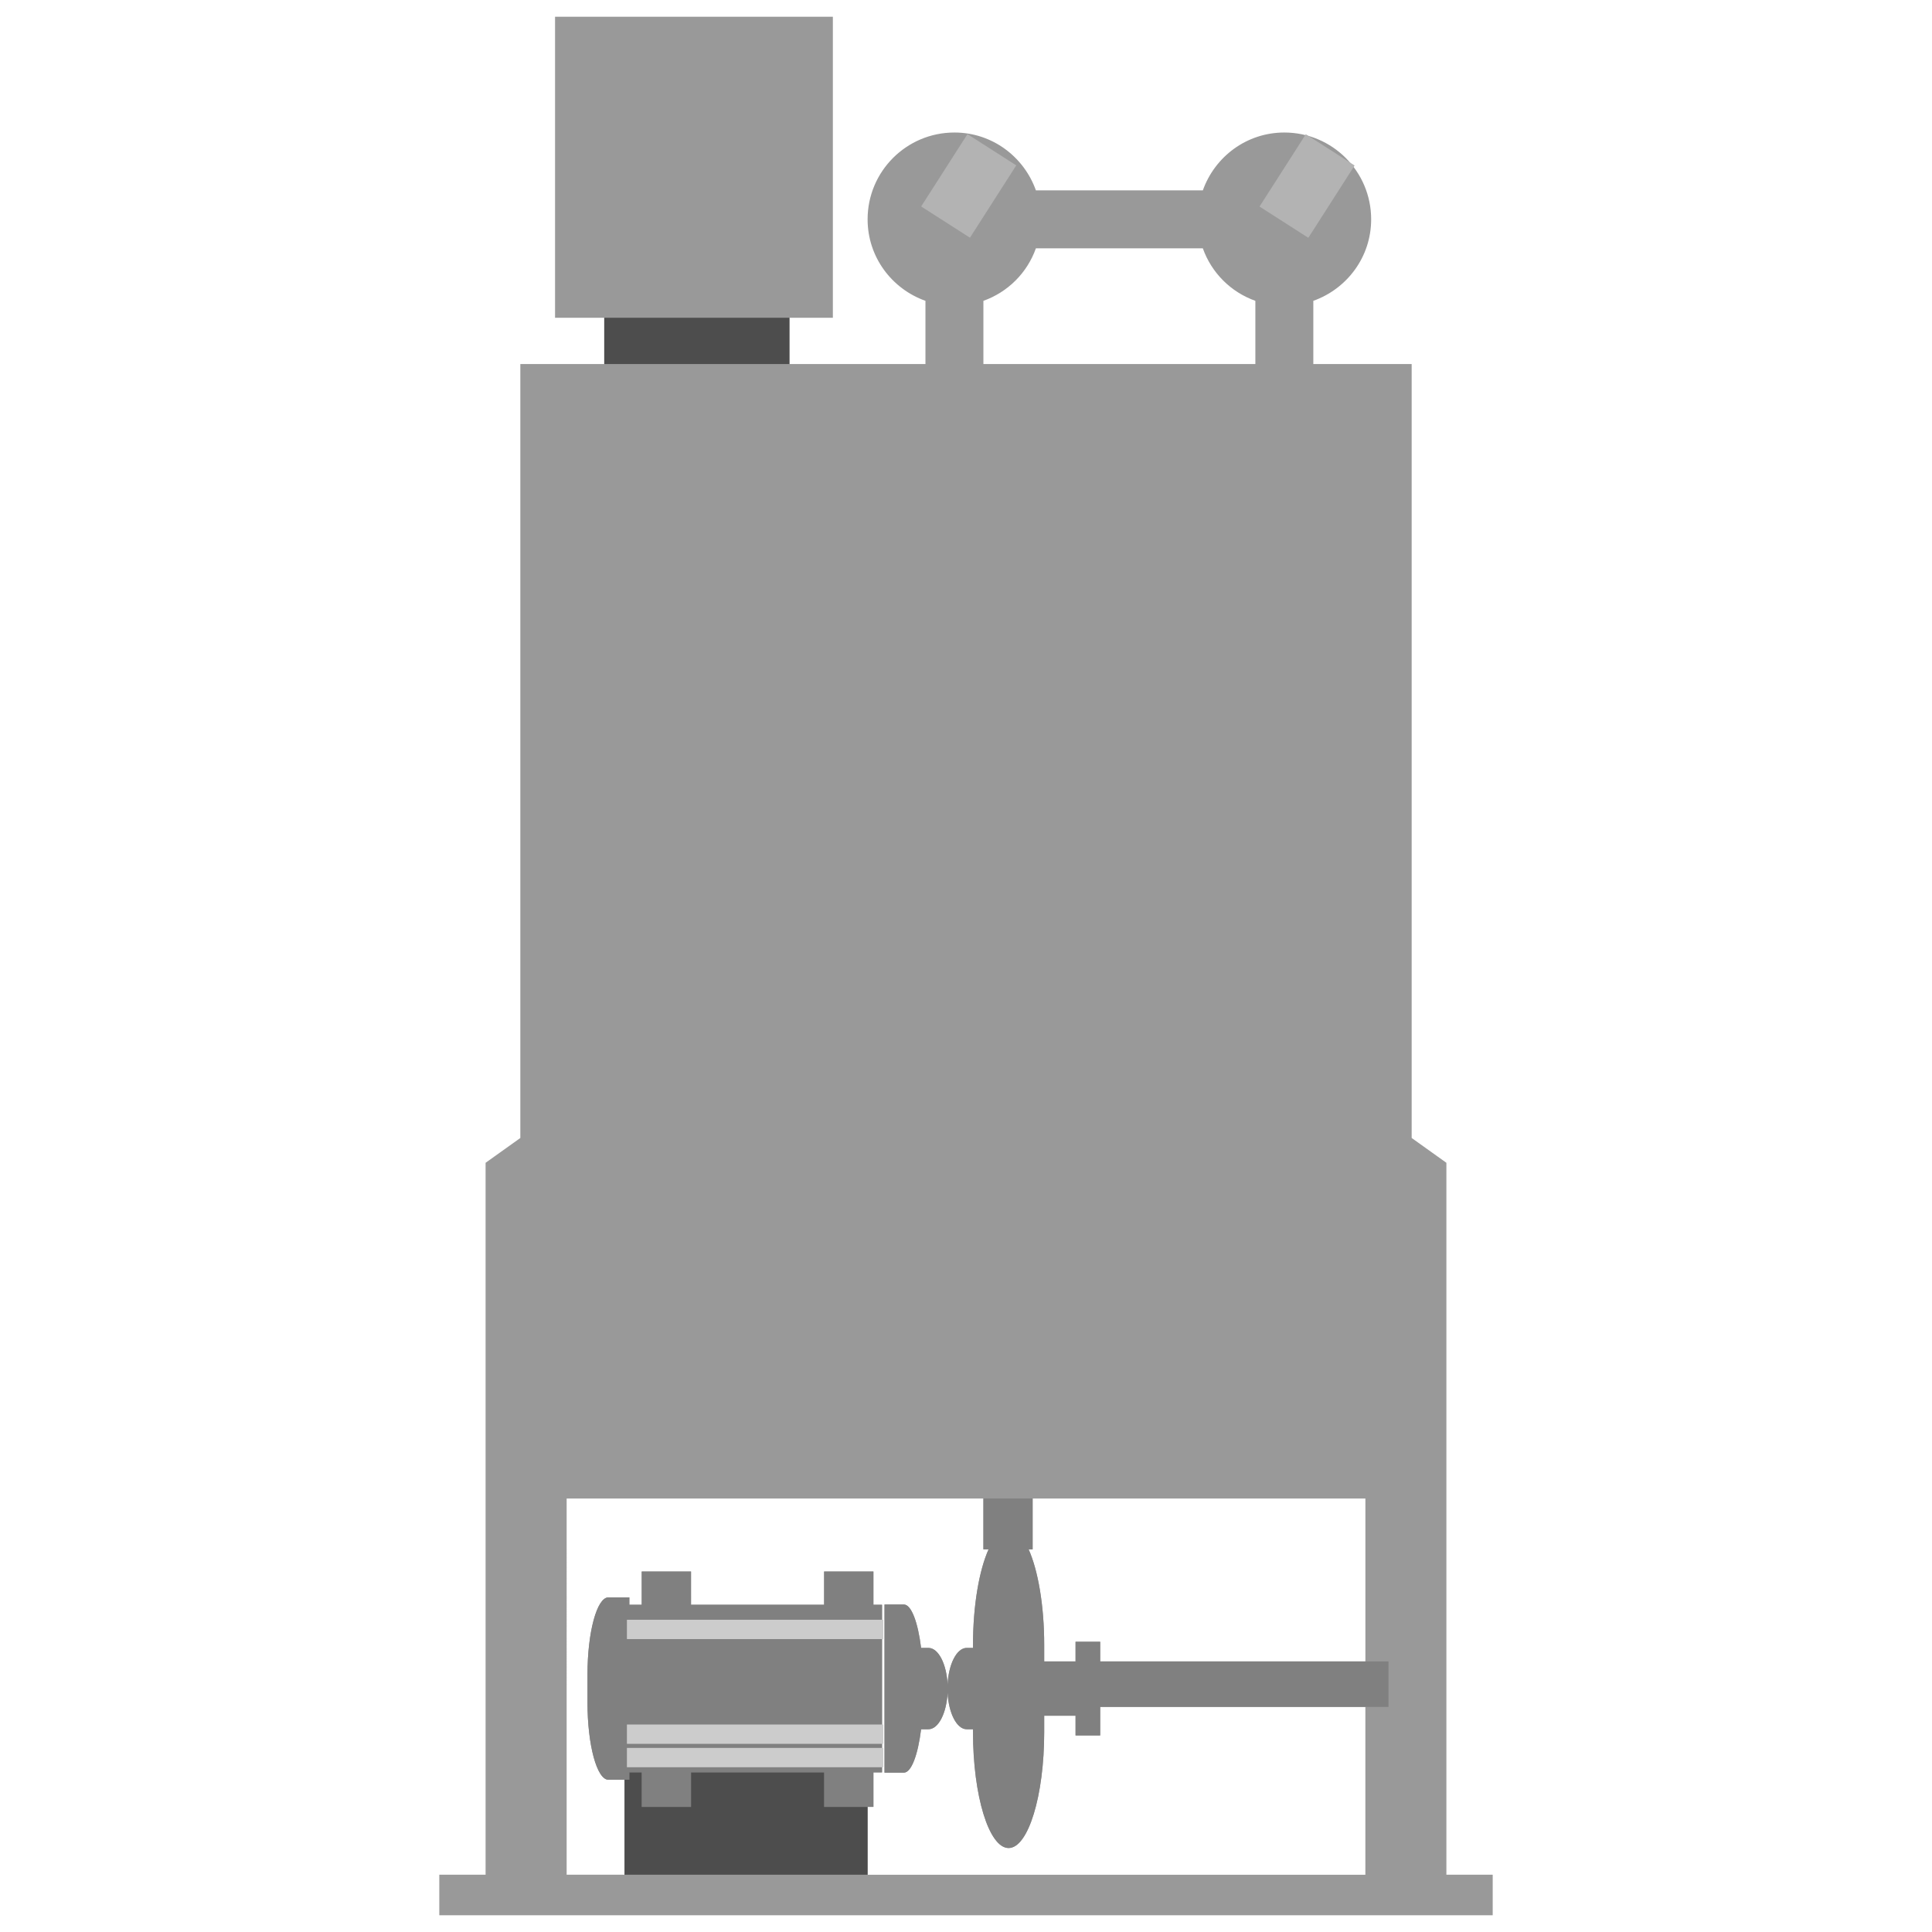 <svg version="1.1" id="Layer_1" xmlns="http://www.w3.org/2000/svg" xmlns:xlink="http://www.w3.org/1999/xlink" x="0px" y="0px" viewBox="0 0 100 100" xml:space="preserve"><desc>Copyright Opto 22</desc> 
	 <g>
<g id="shape">
	<path fill="#999999" d="M74.865,97.035V60.186l-1.797-1.284V18.843h-5.091v-3.272c1.74-0.62,2.994-2.265,2.994-4.218
		c0-2.482-2.013-4.494-4.494-4.494c-1.954,0-3.599,1.254-4.218,2.994h-8.641c-0.62-1.74-2.264-2.994-4.217-2.994
		c-2.483,0-4.494,2.013-4.494,4.494c0,1.953,1.253,3.599,2.994,4.218v3.272h-7.039v-2.396h2.247V0.868h-14.38v15.579h2.547v2.396
		h-4.344v40.059l-1.798,1.284v36.849h-2.396v2.097h2.396h4.195h41.342h4.194h2.397v-2.097H74.865z M70.671,85.996H56.946v-1.021
		h-1.276v1.021h-1.622v-0.85c0-2.05-0.32-3.868-0.806-4.951h0.207v-2.633h17.223V85.996z M50.901,15.571
		c1.269-0.452,2.266-1.449,2.717-2.718h8.64c0.452,1.269,1.449,2.266,2.719,2.718v3.272H50.901V15.571z M44.907,97.035v-3.511h0.302
		v-1.786h0.446v-8.676h-0.446V81.34h-2.553v1.722h-6.888V81.34h-2.553v1.722h-0.639v-0.383c0,0-0.488,0-1.084,0
		c-0.596,0-1.084,1.8-1.084,4v1.441c0,2.2,0.488,4,1.084,4c0.341,0,0.633,0,0.833,0v4.915h-2.995V77.562h21.57v2.633h0.268
		c-0.486,1.083-0.806,2.901-0.806,4.951v0.149c-0.103,0-0.211,0-0.326,0c-0.516,0-0.939,0.838-0.989,1.898
		c-0.05-1.06-0.473-1.898-0.989-1.898c-0.135,0-0.264,0-0.382,0c-0.164-1.323-0.502-2.247-0.894-2.247c-0.55,0-1,0-1,0v8.705
		c0,0,0.45,0,1,0c0.392,0,0.73-0.924,0.894-2.247c0.118,0,0.247,0,0.382,0c0.516,0,0.939-0.838,0.989-1.898
		c0.05,1.06,0.473,1.898,0.989,1.898c0.115,0,0.223,0,0.326,0v0.148c0,3.3,0.829,6,1.843,6s1.843-2.7,1.843-6v-0.849h1.622v1.021
		h1.276v-1.477h13.725v8.688H44.907z"></path>
</g>
<g id="dark">

		<path fill="#808080" d="M45.208,81.34h-2.553v1.722h-6.888V81.34h-2.553v1.722h-0.639v-0.383c0,0-0.488,0-1.084,0
			c-0.596,0-1.084,1.8-1.084,4v1.441c0,2.2,0.488,4,1.084,4c0.596,0,1.084,0,1.084,0v-0.382h0.639v1.786h2.553v-1.786h6.888v1.786
			h2.553v-1.786h0.446v-8.676h-0.446V81.34z"></path>
		<path fill="#808080" d="M71.869,85.996H56.946v-1.021h-1.276v1.021h-1.622v-0.85c0-2.05-0.32-3.868-0.806-4.951h0.207v-2.633
			h-2.549v2.633h0.268c-0.486,1.083-0.806,2.901-0.806,4.951v0.149c-0.103,0-0.211,0-0.326,0c-0.516,0-0.939,0.838-0.989,1.898
			c-0.05-1.06-0.473-1.898-0.989-1.898c-0.135,0-0.264,0-0.382,0c-0.164-1.323-0.502-2.247-0.894-2.247c-0.55,0-1,0-1,0v8.705
			c0,0,0.45,0,1,0c0.392,0,0.73-0.924,0.894-2.247c0.118,0,0.247,0,0.382,0c0.516,0,0.939-0.838,0.989-1.898
			c0.05,1.06,0.473,1.898,0.989,1.898c0.115,0,0.223,0,0.326,0v0.148c0,3.3,0.829,6,1.843,6s1.843-2.7,1.843-6v-0.849h1.622v1.021
			h1.276v-1.477h14.923V85.996z"></path>

</g>
<g id="shadow">
	<rect x="31.276" y="16.447" fill="#4D4D4D" width="9.586" height="2.396"></rect>
	<path fill="#4D4D4D" d="M44.907,93.524h-2.251v-1.786h-6.888v1.786h-2.553v-1.786h-0.639v0.382c0,0-0.102,0-0.252,0v4.915h12.583
		V93.524z"></path>
</g>
<g id="hlight">
	<rect x="32.449" y="83.839" fill="#CCCCCC" width="13.27" height="1"></rect>
	<rect x="32.449" y="89.261" fill="#CCCCCC" width="13.27" height="1"></rect>
	<rect x="32.449" y="90.472" fill="#CCCCCC" width="13.27" height="1"></rect>
	
		<rect x="66.175" y="7.408" transform="matrix(0.842 0.539 -0.539 0.842 15.862 -34.957)" fill="#B3B3B3" width="3" height="4.445"></rect>
	
		<rect x="48.65" y="7.408" transform="matrix(0.842 0.539 -0.539 0.842 13.105 -25.517)" fill="#B3B3B3" width="3" height="4.446"></rect>
</g>
</g>
</svg>
